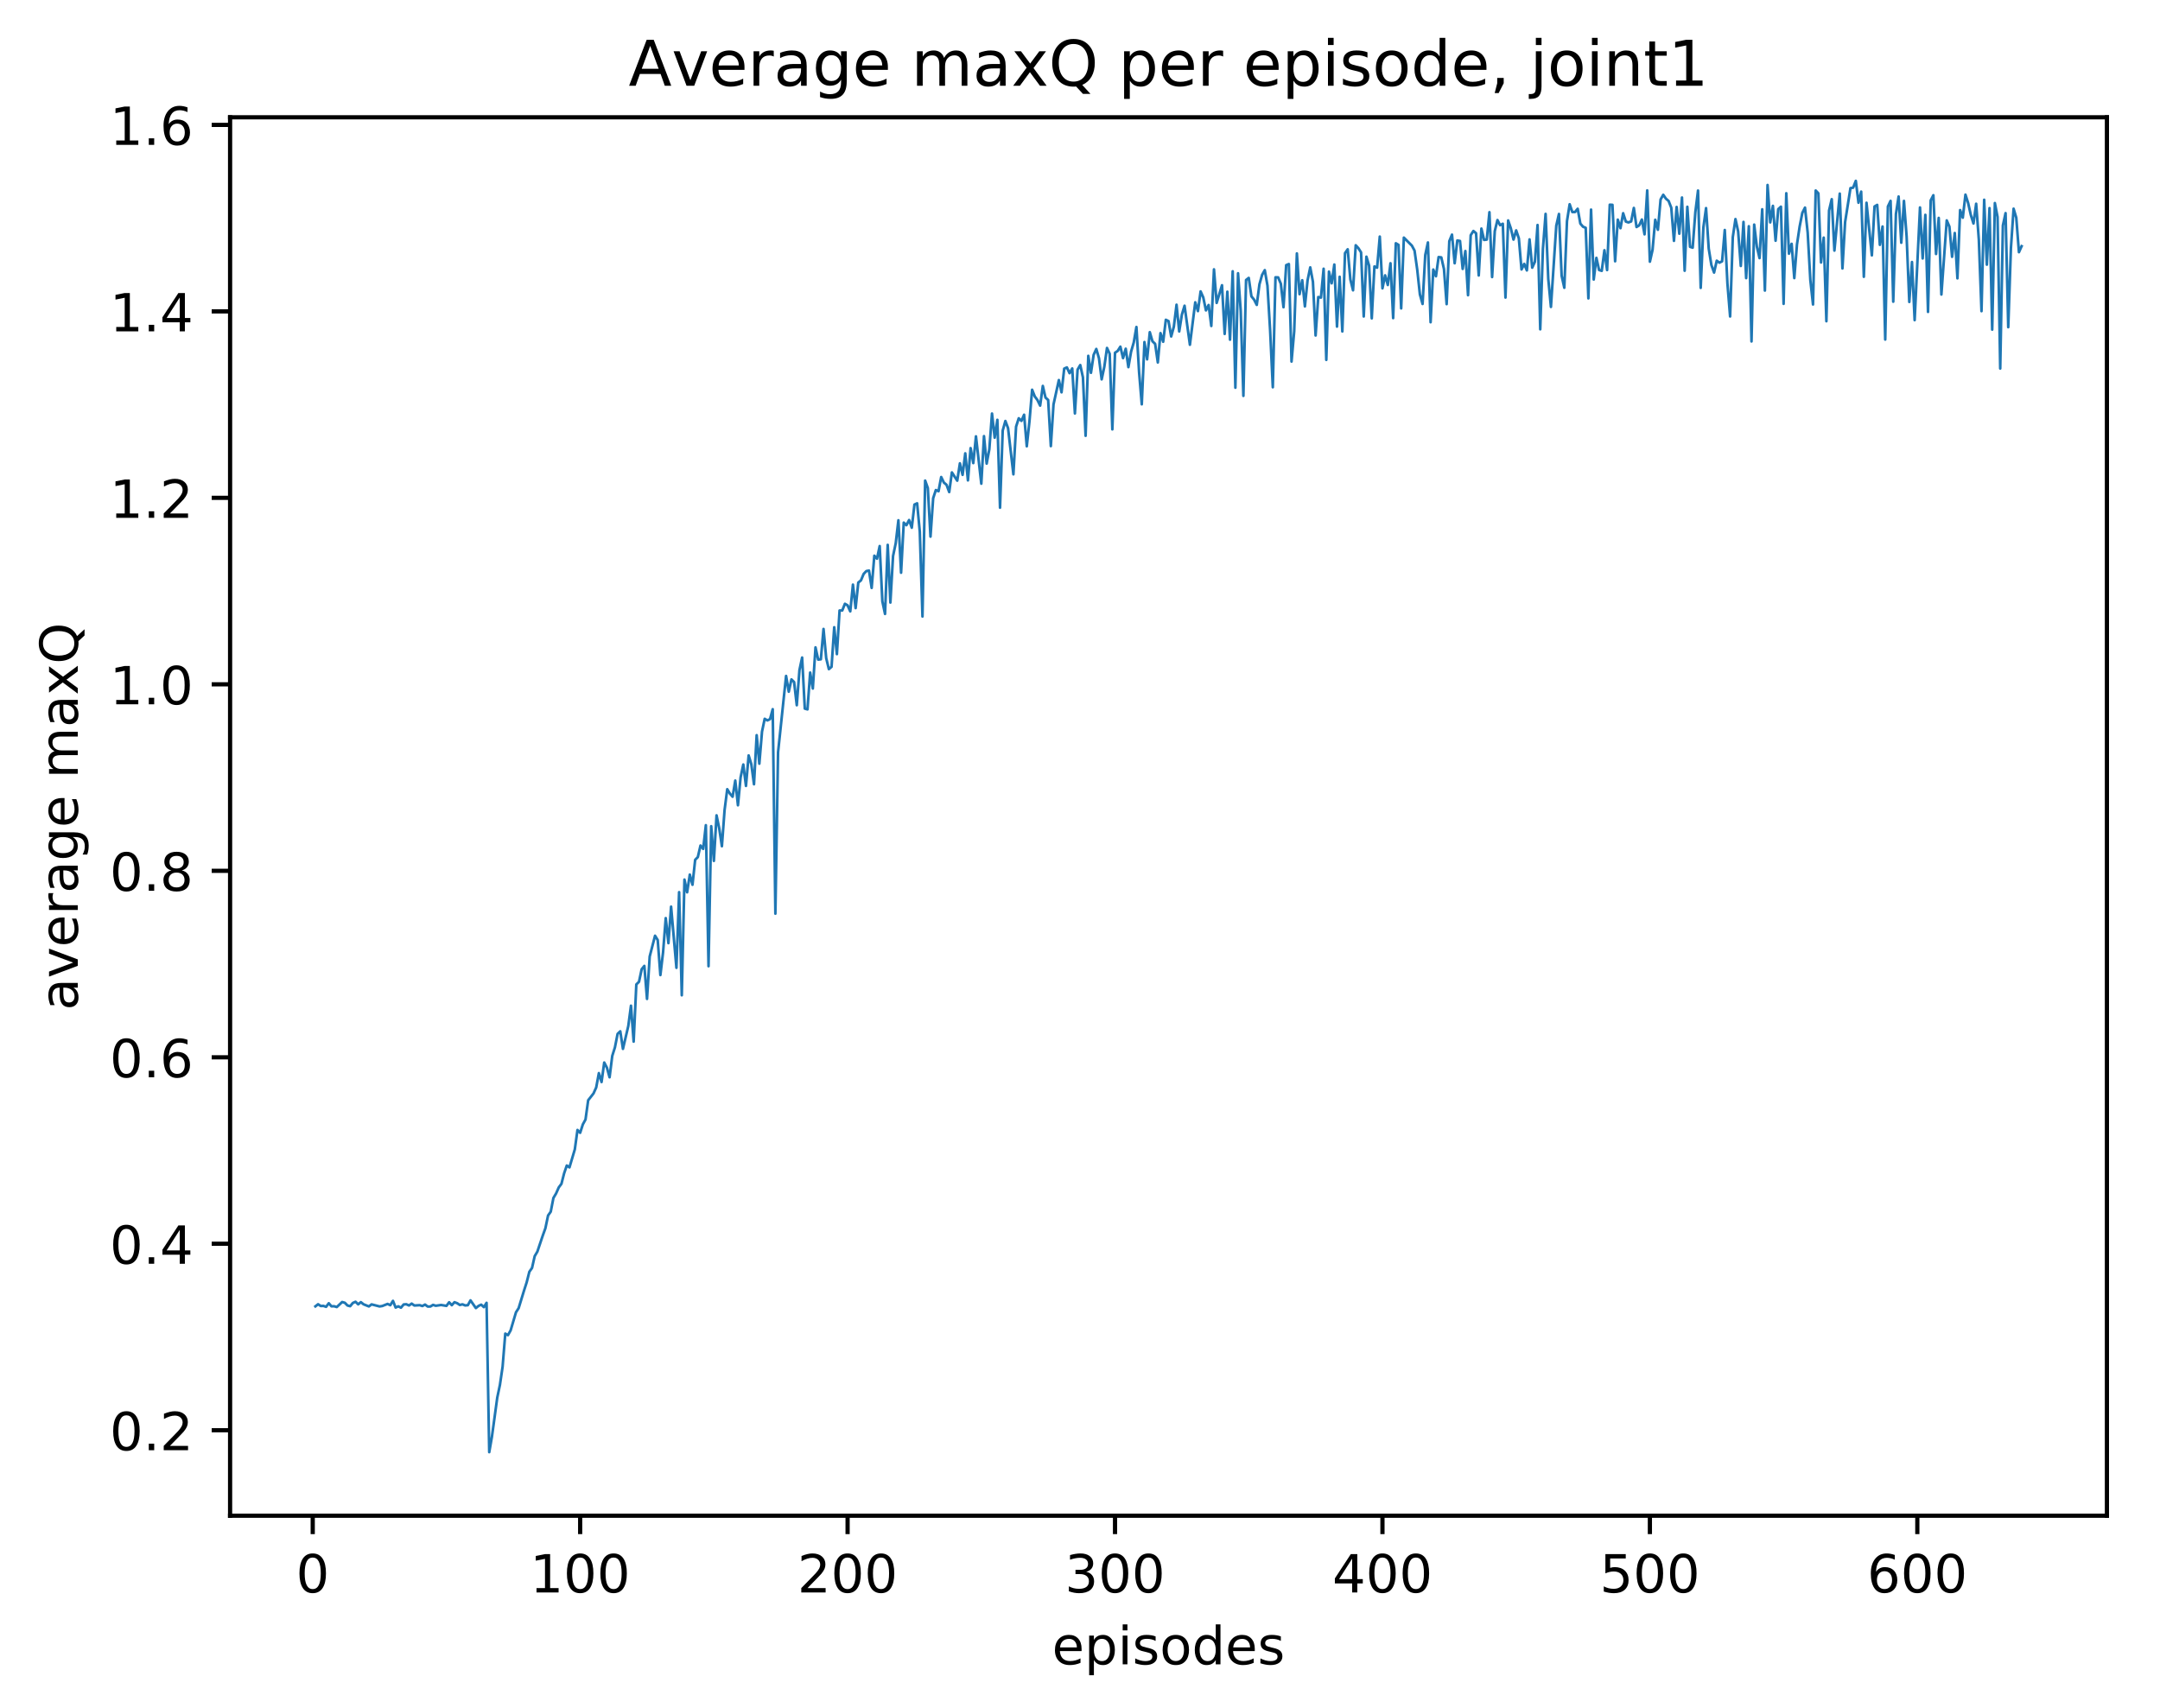<?xml version="1.0" encoding="utf-8" standalone="no"?>
<!DOCTYPE svg PUBLIC "-//W3C//DTD SVG 1.1//EN"
  "http://www.w3.org/Graphics/SVG/1.1/DTD/svg11.dtd">
<!-- Created with matplotlib (http://matplotlib.org/) -->
<svg height="325pt" version="1.1" viewBox="0 0 411 325" width="411pt" xmlns="http://www.w3.org/2000/svg" xmlns:xlink="http://www.w3.org/1999/xlink">
 <defs>
  <style type="text/css">
*{stroke-linecap:butt;stroke-linejoin:round;}
  </style>
 </defs>
 <g id="figure_1">
  <g id="patch_1">
   <path d="M 0 325.986 
L 411.601 325.986 
L 411.601 0 
L 0 0 
z
" style="fill:#ffffff;"/>
  </g>
  <g id="axes_1">
   <g id="patch_2">
    <path d="M 43.781 288.43 
L 400.901 288.43 
L 400.901 22.318 
L 43.781 22.318 
z
" style="fill:#ffffff;"/>
   </g>
   <g id="matplotlib.axis_1">
    <g id="xtick_1">
     <g id="line2d_1">
      <defs>
       <path d="M 0 0 
L 0 3.5 
" id="ma95a3696d8" style="stroke:#000000;stroke-width:0.8;"/>
      </defs>
      <g>
       <use style="stroke:#000000;stroke-width:0.8;" x="59.505" xlink:href="#ma95a3696d8" y="288.43"/>
      </g>
     </g>
     <g id="text_1">
      <!-- 0 -->
      <defs>
       <path d="M 31.781 66.406 
Q 24.172 66.406 20.328 58.906 
Q 16.5 51.422 16.5 36.375 
Q 16.5 21.391 20.328 13.891 
Q 24.172 6.391 31.781 6.391 
Q 39.453 6.391 43.281 13.891 
Q 47.125 21.391 47.125 36.375 
Q 47.125 51.422 43.281 58.906 
Q 39.453 66.406 31.781 66.406 
z
M 31.781 74.219 
Q 44.047 74.219 50.516 64.516 
Q 56.984 54.828 56.984 36.375 
Q 56.984 17.969 50.516 8.266 
Q 44.047 -1.422 31.781 -1.422 
Q 19.531 -1.422 13.062 8.266 
Q 6.594 17.969 6.594 36.375 
Q 6.594 54.828 13.062 64.516 
Q 19.531 74.219 31.781 74.219 
z
" id="DejaVuSans-30"/>
      </defs>
      <g transform="translate(56.324 303.029)scale(0.1 -0.1)">
       <use xlink:href="#DejaVuSans-30"/>
      </g>
     </g>
    </g>
    <g id="xtick_2">
     <g id="line2d_2">
      <g>
       <use style="stroke:#000000;stroke-width:0.8;" x="110.391" xlink:href="#ma95a3696d8" y="288.43"/>
      </g>
     </g>
     <g id="text_2">
      <!-- 100 -->
      <defs>
       <path d="M 12.406 8.297 
L 28.516 8.297 
L 28.516 63.922 
L 10.984 60.406 
L 10.984 69.391 
L 28.422 72.906 
L 38.281 72.906 
L 38.281 8.297 
L 54.391 8.297 
L 54.391 0 
L 12.406 0 
z
" id="DejaVuSans-31"/>
      </defs>
      <g transform="translate(100.848 303.029)scale(0.1 -0.1)">
       <use xlink:href="#DejaVuSans-31"/>
       <use x="63.623" xlink:href="#DejaVuSans-30"/>
       <use x="127.246" xlink:href="#DejaVuSans-30"/>
      </g>
     </g>
    </g>
    <g id="xtick_3">
     <g id="line2d_3">
      <g>
       <use style="stroke:#000000;stroke-width:0.8;" x="161.278" xlink:href="#ma95a3696d8" y="288.43"/>
      </g>
     </g>
     <g id="text_3">
      <!-- 200 -->
      <defs>
       <path d="M 19.188 8.297 
L 53.609 8.297 
L 53.609 0 
L 7.328 0 
L 7.328 8.297 
Q 12.938 14.109 22.625 23.891 
Q 32.328 33.688 34.812 36.531 
Q 39.547 41.844 41.422 45.531 
Q 43.312 49.219 43.312 52.781 
Q 43.312 58.594 39.234 62.25 
Q 35.156 65.922 28.609 65.922 
Q 23.969 65.922 18.812 64.312 
Q 13.672 62.703 7.812 59.422 
L 7.812 69.391 
Q 13.766 71.781 18.938 73 
Q 24.125 74.219 28.422 74.219 
Q 39.75 74.219 46.484 68.547 
Q 53.219 62.891 53.219 53.422 
Q 53.219 48.922 51.531 44.891 
Q 49.859 40.875 45.406 35.406 
Q 44.188 33.984 37.641 27.219 
Q 31.109 20.453 19.188 8.297 
z
" id="DejaVuSans-32"/>
      </defs>
      <g transform="translate(151.734 303.029)scale(0.1 -0.1)">
       <use xlink:href="#DejaVuSans-32"/>
       <use x="63.623" xlink:href="#DejaVuSans-30"/>
       <use x="127.246" xlink:href="#DejaVuSans-30"/>
      </g>
     </g>
    </g>
    <g id="xtick_4">
     <g id="line2d_4">
      <g>
       <use style="stroke:#000000;stroke-width:0.8;" x="212.164" xlink:href="#ma95a3696d8" y="288.43"/>
      </g>
     </g>
     <g id="text_4">
      <!-- 300 -->
      <defs>
       <path d="M 40.578 39.312 
Q 47.656 37.797 51.625 33 
Q 55.609 28.219 55.609 21.188 
Q 55.609 10.406 48.188 4.484 
Q 40.766 -1.422 27.094 -1.422 
Q 22.516 -1.422 17.656 -0.516 
Q 12.797 0.391 7.625 2.203 
L 7.625 11.719 
Q 11.719 9.328 16.594 8.109 
Q 21.484 6.891 26.812 6.891 
Q 36.078 6.891 40.938 10.547 
Q 45.797 14.203 45.797 21.188 
Q 45.797 27.641 41.281 31.266 
Q 36.766 34.906 28.719 34.906 
L 20.219 34.906 
L 20.219 43.016 
L 29.109 43.016 
Q 36.375 43.016 40.234 45.922 
Q 44.094 48.828 44.094 54.297 
Q 44.094 59.906 40.109 62.906 
Q 36.141 65.922 28.719 65.922 
Q 24.656 65.922 20.016 65.031 
Q 15.375 64.156 9.812 62.312 
L 9.812 71.094 
Q 15.438 72.656 20.344 73.438 
Q 25.25 74.219 29.594 74.219 
Q 40.828 74.219 47.359 69.109 
Q 53.906 64.016 53.906 55.328 
Q 53.906 49.266 50.438 45.094 
Q 46.969 40.922 40.578 39.312 
z
" id="DejaVuSans-33"/>
      </defs>
      <g transform="translate(202.62 303.029)scale(0.1 -0.1)">
       <use xlink:href="#DejaVuSans-33"/>
       <use x="63.623" xlink:href="#DejaVuSans-30"/>
       <use x="127.246" xlink:href="#DejaVuSans-30"/>
      </g>
     </g>
    </g>
    <g id="xtick_5">
     <g id="line2d_5">
      <g>
       <use style="stroke:#000000;stroke-width:0.8;" x="263.05" xlink:href="#ma95a3696d8" y="288.43"/>
      </g>
     </g>
     <g id="text_5">
      <!-- 400 -->
      <defs>
       <path d="M 37.797 64.312 
L 12.891 25.391 
L 37.797 25.391 
z
M 35.203 72.906 
L 47.609 72.906 
L 47.609 25.391 
L 58.016 25.391 
L 58.016 17.188 
L 47.609 17.188 
L 47.609 0 
L 37.797 0 
L 37.797 17.188 
L 4.891 17.188 
L 4.891 26.703 
z
" id="DejaVuSans-34"/>
      </defs>
      <g transform="translate(253.507 303.029)scale(0.1 -0.1)">
       <use xlink:href="#DejaVuSans-34"/>
       <use x="63.623" xlink:href="#DejaVuSans-30"/>
       <use x="127.246" xlink:href="#DejaVuSans-30"/>
      </g>
     </g>
    </g>
    <g id="xtick_6">
     <g id="line2d_6">
      <g>
       <use style="stroke:#000000;stroke-width:0.8;" x="313.937" xlink:href="#ma95a3696d8" y="288.43"/>
      </g>
     </g>
     <g id="text_6">
      <!-- 500 -->
      <defs>
       <path d="M 10.797 72.906 
L 49.516 72.906 
L 49.516 64.594 
L 19.828 64.594 
L 19.828 46.734 
Q 21.969 47.469 24.109 47.828 
Q 26.266 48.188 28.422 48.188 
Q 40.625 48.188 47.75 41.5 
Q 54.891 34.812 54.891 23.391 
Q 54.891 11.625 47.562 5.094 
Q 40.234 -1.422 26.906 -1.422 
Q 22.312 -1.422 17.547 -0.641 
Q 12.797 0.141 7.719 1.703 
L 7.719 11.625 
Q 12.109 9.234 16.797 8.062 
Q 21.484 6.891 26.703 6.891 
Q 35.156 6.891 40.078 11.328 
Q 45.016 15.766 45.016 23.391 
Q 45.016 31 40.078 35.438 
Q 35.156 39.891 26.703 39.891 
Q 22.75 39.891 18.812 39.016 
Q 14.891 38.141 10.797 36.281 
z
" id="DejaVuSans-35"/>
      </defs>
      <g transform="translate(304.393 303.029)scale(0.1 -0.1)">
       <use xlink:href="#DejaVuSans-35"/>
       <use x="63.623" xlink:href="#DejaVuSans-30"/>
       <use x="127.246" xlink:href="#DejaVuSans-30"/>
      </g>
     </g>
    </g>
    <g id="xtick_7">
     <g id="line2d_7">
      <g>
       <use style="stroke:#000000;stroke-width:0.8;" x="364.823" xlink:href="#ma95a3696d8" y="288.43"/>
      </g>
     </g>
     <g id="text_7">
      <!-- 600 -->
      <defs>
       <path d="M 33.016 40.375 
Q 26.375 40.375 22.484 35.828 
Q 18.609 31.297 18.609 23.391 
Q 18.609 15.531 22.484 10.953 
Q 26.375 6.391 33.016 6.391 
Q 39.656 6.391 43.531 10.953 
Q 47.406 15.531 47.406 23.391 
Q 47.406 31.297 43.531 35.828 
Q 39.656 40.375 33.016 40.375 
z
M 52.594 71.297 
L 52.594 62.312 
Q 48.875 64.062 45.094 64.984 
Q 41.312 65.922 37.594 65.922 
Q 27.828 65.922 22.672 59.328 
Q 17.531 52.734 16.797 39.406 
Q 19.672 43.656 24.016 45.922 
Q 28.375 48.188 33.594 48.188 
Q 44.578 48.188 50.953 41.516 
Q 57.328 34.859 57.328 23.391 
Q 57.328 12.156 50.688 5.359 
Q 44.047 -1.422 33.016 -1.422 
Q 20.359 -1.422 13.672 8.266 
Q 6.984 17.969 6.984 36.375 
Q 6.984 53.656 15.188 63.938 
Q 23.391 74.219 37.203 74.219 
Q 40.922 74.219 44.703 73.484 
Q 48.484 72.75 52.594 71.297 
z
" id="DejaVuSans-36"/>
      </defs>
      <g transform="translate(355.279 303.029)scale(0.1 -0.1)">
       <use xlink:href="#DejaVuSans-36"/>
       <use x="63.623" xlink:href="#DejaVuSans-30"/>
       <use x="127.246" xlink:href="#DejaVuSans-30"/>
      </g>
     </g>
    </g>
    <g id="text_8">
     <!-- episodes -->
     <defs>
      <path d="M 56.203 29.594 
L 56.203 25.203 
L 14.891 25.203 
Q 15.484 15.922 20.484 11.062 
Q 25.484 6.203 34.422 6.203 
Q 39.594 6.203 44.453 7.469 
Q 49.312 8.734 54.109 11.281 
L 54.109 2.781 
Q 49.266 0.734 44.188 -0.344 
Q 39.109 -1.422 33.891 -1.422 
Q 20.797 -1.422 13.156 6.188 
Q 5.516 13.812 5.516 26.812 
Q 5.516 40.234 12.766 48.109 
Q 20.016 56 32.328 56 
Q 43.359 56 49.781 48.891 
Q 56.203 41.797 56.203 29.594 
z
M 47.219 32.234 
Q 47.125 39.594 43.094 43.984 
Q 39.062 48.391 32.422 48.391 
Q 24.906 48.391 20.391 44.141 
Q 15.875 39.891 15.188 32.172 
z
" id="DejaVuSans-65"/>
      <path d="M 18.109 8.203 
L 18.109 -20.797 
L 9.078 -20.797 
L 9.078 54.688 
L 18.109 54.688 
L 18.109 46.391 
Q 20.953 51.266 25.266 53.625 
Q 29.594 56 35.594 56 
Q 45.562 56 51.781 48.094 
Q 58.016 40.188 58.016 27.297 
Q 58.016 14.406 51.781 6.484 
Q 45.562 -1.422 35.594 -1.422 
Q 29.594 -1.422 25.266 0.953 
Q 20.953 3.328 18.109 8.203 
z
M 48.688 27.297 
Q 48.688 37.203 44.609 42.844 
Q 40.531 48.484 33.406 48.484 
Q 26.266 48.484 22.188 42.844 
Q 18.109 37.203 18.109 27.297 
Q 18.109 17.391 22.188 11.75 
Q 26.266 6.109 33.406 6.109 
Q 40.531 6.109 44.609 11.75 
Q 48.688 17.391 48.688 27.297 
z
" id="DejaVuSans-70"/>
      <path d="M 9.422 54.688 
L 18.406 54.688 
L 18.406 0 
L 9.422 0 
z
M 9.422 75.984 
L 18.406 75.984 
L 18.406 64.594 
L 9.422 64.594 
z
" id="DejaVuSans-69"/>
      <path d="M 44.281 53.078 
L 44.281 44.578 
Q 40.484 46.531 36.375 47.5 
Q 32.281 48.484 27.875 48.484 
Q 21.188 48.484 17.844 46.438 
Q 14.5 44.391 14.5 40.281 
Q 14.5 37.156 16.891 35.375 
Q 19.281 33.594 26.516 31.984 
L 29.594 31.297 
Q 39.156 29.25 43.188 25.516 
Q 47.219 21.781 47.219 15.094 
Q 47.219 7.469 41.188 3.016 
Q 35.156 -1.422 24.609 -1.422 
Q 20.219 -1.422 15.453 -0.562 
Q 10.688 0.297 5.422 2 
L 5.422 11.281 
Q 10.406 8.688 15.234 7.391 
Q 20.062 6.109 24.812 6.109 
Q 31.156 6.109 34.562 8.281 
Q 37.984 10.453 37.984 14.406 
Q 37.984 18.062 35.516 20.016 
Q 33.062 21.969 24.703 23.781 
L 21.578 24.516 
Q 13.234 26.266 9.516 29.906 
Q 5.812 33.547 5.812 39.891 
Q 5.812 47.609 11.281 51.797 
Q 16.75 56 26.812 56 
Q 31.781 56 36.172 55.266 
Q 40.578 54.547 44.281 53.078 
z
" id="DejaVuSans-73"/>
      <path d="M 30.609 48.391 
Q 23.391 48.391 19.188 42.75 
Q 14.984 37.109 14.984 27.297 
Q 14.984 17.484 19.156 11.844 
Q 23.344 6.203 30.609 6.203 
Q 37.797 6.203 41.984 11.859 
Q 46.188 17.531 46.188 27.297 
Q 46.188 37.016 41.984 42.703 
Q 37.797 48.391 30.609 48.391 
z
M 30.609 56 
Q 42.328 56 49.016 48.375 
Q 55.719 40.766 55.719 27.297 
Q 55.719 13.875 49.016 6.219 
Q 42.328 -1.422 30.609 -1.422 
Q 18.844 -1.422 12.172 6.219 
Q 5.516 13.875 5.516 27.297 
Q 5.516 40.766 12.172 48.375 
Q 18.844 56 30.609 56 
z
" id="DejaVuSans-6f"/>
      <path d="M 45.406 46.391 
L 45.406 75.984 
L 54.391 75.984 
L 54.391 0 
L 45.406 0 
L 45.406 8.203 
Q 42.578 3.328 38.25 0.953 
Q 33.938 -1.422 27.875 -1.422 
Q 17.969 -1.422 11.734 6.484 
Q 5.516 14.406 5.516 27.297 
Q 5.516 40.188 11.734 48.094 
Q 17.969 56 27.875 56 
Q 33.938 56 38.25 53.625 
Q 42.578 51.266 45.406 46.391 
z
M 14.797 27.297 
Q 14.797 17.391 18.875 11.75 
Q 22.953 6.109 30.078 6.109 
Q 37.203 6.109 41.297 11.75 
Q 45.406 17.391 45.406 27.297 
Q 45.406 37.203 41.297 42.844 
Q 37.203 48.484 30.078 48.484 
Q 22.953 48.484 18.875 42.844 
Q 14.797 37.203 14.797 27.297 
z
" id="DejaVuSans-64"/>
     </defs>
     <g transform="translate(200.182 316.707)scale(0.1 -0.1)">
      <use xlink:href="#DejaVuSans-65"/>
      <use x="61.523" xlink:href="#DejaVuSans-70"/>
      <use x="125" xlink:href="#DejaVuSans-69"/>
      <use x="152.783" xlink:href="#DejaVuSans-73"/>
      <use x="204.883" xlink:href="#DejaVuSans-6f"/>
      <use x="266.064" xlink:href="#DejaVuSans-64"/>
      <use x="329.541" xlink:href="#DejaVuSans-65"/>
      <use x="391.064" xlink:href="#DejaVuSans-73"/>
     </g>
    </g>
   </g>
   <g id="matplotlib.axis_2">
    <g id="ytick_1">
     <g id="line2d_8">
      <defs>
       <path d="M 0 0 
L -3.5 0 
" id="m38e790dfdb" style="stroke:#000000;stroke-width:0.8;"/>
      </defs>
      <g>
       <use style="stroke:#000000;stroke-width:0.8;" x="43.781" xlink:href="#m38e790dfdb" y="272.166"/>
      </g>
     </g>
     <g id="text_9">
      <!-- 0.2 -->
      <defs>
       <path d="M 10.688 12.406 
L 21 12.406 
L 21 0 
L 10.688 0 
z
" id="DejaVuSans-2e"/>
      </defs>
      <g transform="translate(20.878 275.966)scale(0.1 -0.1)">
       <use xlink:href="#DejaVuSans-30"/>
       <use x="63.623" xlink:href="#DejaVuSans-2e"/>
       <use x="95.41" xlink:href="#DejaVuSans-32"/>
      </g>
     </g>
    </g>
    <g id="ytick_2">
     <g id="line2d_9">
      <g>
       <use style="stroke:#000000;stroke-width:0.8;" x="43.781" xlink:href="#m38e790dfdb" y="236.681"/>
      </g>
     </g>
     <g id="text_10">
      <!-- 0.4 -->
      <g transform="translate(20.878 240.48)scale(0.1 -0.1)">
       <use xlink:href="#DejaVuSans-30"/>
       <use x="63.623" xlink:href="#DejaVuSans-2e"/>
       <use x="95.41" xlink:href="#DejaVuSans-34"/>
      </g>
     </g>
    </g>
    <g id="ytick_3">
     <g id="line2d_10">
      <g>
       <use style="stroke:#000000;stroke-width:0.8;" x="43.781" xlink:href="#m38e790dfdb" y="201.195"/>
      </g>
     </g>
     <g id="text_11">
      <!-- 0.6 -->
      <g transform="translate(20.878 204.994)scale(0.1 -0.1)">
       <use xlink:href="#DejaVuSans-30"/>
       <use x="63.623" xlink:href="#DejaVuSans-2e"/>
       <use x="95.41" xlink:href="#DejaVuSans-36"/>
      </g>
     </g>
    </g>
    <g id="ytick_4">
     <g id="line2d_11">
      <g>
       <use style="stroke:#000000;stroke-width:0.8;" x="43.781" xlink:href="#m38e790dfdb" y="165.709"/>
      </g>
     </g>
     <g id="text_12">
      <!-- 0.8 -->
      <defs>
       <path d="M 31.781 34.625 
Q 24.75 34.625 20.719 30.859 
Q 16.703 27.094 16.703 20.516 
Q 16.703 13.922 20.719 10.156 
Q 24.75 6.391 31.781 6.391 
Q 38.812 6.391 42.859 10.172 
Q 46.922 13.969 46.922 20.516 
Q 46.922 27.094 42.891 30.859 
Q 38.875 34.625 31.781 34.625 
z
M 21.922 38.812 
Q 15.578 40.375 12.031 44.719 
Q 8.5 49.078 8.5 55.328 
Q 8.5 64.062 14.719 69.141 
Q 20.953 74.219 31.781 74.219 
Q 42.672 74.219 48.875 69.141 
Q 55.078 64.062 55.078 55.328 
Q 55.078 49.078 51.531 44.719 
Q 48 40.375 41.703 38.812 
Q 48.828 37.156 52.797 32.312 
Q 56.781 27.484 56.781 20.516 
Q 56.781 9.906 50.312 4.234 
Q 43.844 -1.422 31.781 -1.422 
Q 19.734 -1.422 13.25 4.234 
Q 6.781 9.906 6.781 20.516 
Q 6.781 27.484 10.781 32.312 
Q 14.797 37.156 21.922 38.812 
z
M 18.312 54.391 
Q 18.312 48.734 21.844 45.562 
Q 25.391 42.391 31.781 42.391 
Q 38.141 42.391 41.719 45.562 
Q 45.312 48.734 45.312 54.391 
Q 45.312 60.062 41.719 63.234 
Q 38.141 66.406 31.781 66.406 
Q 25.391 66.406 21.844 63.234 
Q 18.312 60.062 18.312 54.391 
z
" id="DejaVuSans-38"/>
      </defs>
      <g transform="translate(20.878 169.508)scale(0.1 -0.1)">
       <use xlink:href="#DejaVuSans-30"/>
       <use x="63.623" xlink:href="#DejaVuSans-2e"/>
       <use x="95.41" xlink:href="#DejaVuSans-38"/>
      </g>
     </g>
    </g>
    <g id="ytick_5">
     <g id="line2d_12">
      <g>
       <use style="stroke:#000000;stroke-width:0.8;" x="43.781" xlink:href="#m38e790dfdb" y="130.223"/>
      </g>
     </g>
     <g id="text_13">
      <!-- 1.0 -->
      <g transform="translate(20.878 134.022)scale(0.1 -0.1)">
       <use xlink:href="#DejaVuSans-31"/>
       <use x="63.623" xlink:href="#DejaVuSans-2e"/>
       <use x="95.41" xlink:href="#DejaVuSans-30"/>
      </g>
     </g>
    </g>
    <g id="ytick_6">
     <g id="line2d_13">
      <g>
       <use style="stroke:#000000;stroke-width:0.8;" x="43.781" xlink:href="#m38e790dfdb" y="94.737"/>
      </g>
     </g>
     <g id="text_14">
      <!-- 1.2 -->
      <g transform="translate(20.878 98.536)scale(0.1 -0.1)">
       <use xlink:href="#DejaVuSans-31"/>
       <use x="63.623" xlink:href="#DejaVuSans-2e"/>
       <use x="95.41" xlink:href="#DejaVuSans-32"/>
      </g>
     </g>
    </g>
    <g id="ytick_7">
     <g id="line2d_14">
      <g>
       <use style="stroke:#000000;stroke-width:0.8;" x="43.781" xlink:href="#m38e790dfdb" y="59.251"/>
      </g>
     </g>
     <g id="text_15">
      <!-- 1.4 -->
      <g transform="translate(20.878 63.05)scale(0.1 -0.1)">
       <use xlink:href="#DejaVuSans-31"/>
       <use x="63.623" xlink:href="#DejaVuSans-2e"/>
       <use x="95.41" xlink:href="#DejaVuSans-34"/>
      </g>
     </g>
    </g>
    <g id="ytick_8">
     <g id="line2d_15">
      <g>
       <use style="stroke:#000000;stroke-width:0.8;" x="43.781" xlink:href="#m38e790dfdb" y="23.765"/>
      </g>
     </g>
     <g id="text_16">
      <!-- 1.6 -->
      <g transform="translate(20.878 27.564)scale(0.1 -0.1)">
       <use xlink:href="#DejaVuSans-31"/>
       <use x="63.623" xlink:href="#DejaVuSans-2e"/>
       <use x="95.41" xlink:href="#DejaVuSans-36"/>
      </g>
     </g>
    </g>
    <g id="text_17">
     <!-- average maxQ -->
     <defs>
      <path d="M 34.281 27.484 
Q 23.391 27.484 19.188 25 
Q 14.984 22.516 14.984 16.5 
Q 14.984 11.719 18.141 8.906 
Q 21.297 6.109 26.703 6.109 
Q 34.188 6.109 38.703 11.406 
Q 43.219 16.703 43.219 25.484 
L 43.219 27.484 
z
M 52.203 31.203 
L 52.203 0 
L 43.219 0 
L 43.219 8.297 
Q 40.141 3.328 35.547 0.953 
Q 30.953 -1.422 24.312 -1.422 
Q 15.922 -1.422 10.953 3.297 
Q 6 8.016 6 15.922 
Q 6 25.141 12.172 29.828 
Q 18.359 34.516 30.609 34.516 
L 43.219 34.516 
L 43.219 35.406 
Q 43.219 41.609 39.141 45 
Q 35.062 48.391 27.688 48.391 
Q 23 48.391 18.547 47.266 
Q 14.109 46.141 10.016 43.891 
L 10.016 52.203 
Q 14.938 54.109 19.578 55.047 
Q 24.219 56 28.609 56 
Q 40.484 56 46.344 49.844 
Q 52.203 43.703 52.203 31.203 
z
" id="DejaVuSans-61"/>
      <path d="M 2.984 54.688 
L 12.5 54.688 
L 29.594 8.797 
L 46.688 54.688 
L 56.203 54.688 
L 35.688 0 
L 23.484 0 
z
" id="DejaVuSans-76"/>
      <path d="M 41.109 46.297 
Q 39.594 47.172 37.812 47.578 
Q 36.031 48 33.891 48 
Q 26.266 48 22.188 43.047 
Q 18.109 38.094 18.109 28.812 
L 18.109 0 
L 9.078 0 
L 9.078 54.688 
L 18.109 54.688 
L 18.109 46.188 
Q 20.953 51.172 25.484 53.578 
Q 30.031 56 36.531 56 
Q 37.453 56 38.578 55.875 
Q 39.703 55.766 41.062 55.516 
z
" id="DejaVuSans-72"/>
      <path d="M 45.406 27.984 
Q 45.406 37.75 41.375 43.109 
Q 37.359 48.484 30.078 48.484 
Q 22.859 48.484 18.828 43.109 
Q 14.797 37.75 14.797 27.984 
Q 14.797 18.266 18.828 12.891 
Q 22.859 7.516 30.078 7.516 
Q 37.359 7.516 41.375 12.891 
Q 45.406 18.266 45.406 27.984 
z
M 54.391 6.781 
Q 54.391 -7.172 48.188 -13.984 
Q 42 -20.797 29.203 -20.797 
Q 24.469 -20.797 20.266 -20.094 
Q 16.062 -19.391 12.109 -17.922 
L 12.109 -9.188 
Q 16.062 -11.328 19.922 -12.344 
Q 23.781 -13.375 27.781 -13.375 
Q 36.625 -13.375 41.016 -8.766 
Q 45.406 -4.156 45.406 5.172 
L 45.406 9.625 
Q 42.625 4.781 38.281 2.391 
Q 33.938 0 27.875 0 
Q 17.828 0 11.672 7.656 
Q 5.516 15.328 5.516 27.984 
Q 5.516 40.672 11.672 48.328 
Q 17.828 56 27.875 56 
Q 33.938 56 38.281 53.609 
Q 42.625 51.219 45.406 46.391 
L 45.406 54.688 
L 54.391 54.688 
z
" id="DejaVuSans-67"/>
      <path id="DejaVuSans-20"/>
      <path d="M 52 44.188 
Q 55.375 50.25 60.062 53.125 
Q 64.75 56 71.094 56 
Q 79.641 56 84.281 50.016 
Q 88.922 44.047 88.922 33.016 
L 88.922 0 
L 79.891 0 
L 79.891 32.719 
Q 79.891 40.578 77.094 44.375 
Q 74.312 48.188 68.609 48.188 
Q 61.625 48.188 57.562 43.547 
Q 53.516 38.922 53.516 30.906 
L 53.516 0 
L 44.484 0 
L 44.484 32.719 
Q 44.484 40.625 41.703 44.406 
Q 38.922 48.188 33.109 48.188 
Q 26.219 48.188 22.156 43.531 
Q 18.109 38.875 18.109 30.906 
L 18.109 0 
L 9.078 0 
L 9.078 54.688 
L 18.109 54.688 
L 18.109 46.188 
Q 21.188 51.219 25.484 53.609 
Q 29.781 56 35.688 56 
Q 41.656 56 45.828 52.969 
Q 50 49.953 52 44.188 
z
" id="DejaVuSans-6d"/>
      <path d="M 54.891 54.688 
L 35.109 28.078 
L 55.906 0 
L 45.312 0 
L 29.391 21.484 
L 13.484 0 
L 2.875 0 
L 24.125 28.609 
L 4.688 54.688 
L 15.281 54.688 
L 29.781 35.203 
L 44.281 54.688 
z
" id="DejaVuSans-78"/>
      <path d="M 39.406 66.219 
Q 28.656 66.219 22.328 58.203 
Q 16.016 50.203 16.016 36.375 
Q 16.016 22.609 22.328 14.594 
Q 28.656 6.594 39.406 6.594 
Q 50.141 6.594 56.422 14.594 
Q 62.703 22.609 62.703 36.375 
Q 62.703 50.203 56.422 58.203 
Q 50.141 66.219 39.406 66.219 
z
M 53.219 1.312 
L 66.219 -12.891 
L 54.297 -12.891 
L 43.5 -1.219 
Q 41.891 -1.312 41.031 -1.359 
Q 40.188 -1.422 39.406 -1.422 
Q 24.031 -1.422 14.812 8.859 
Q 5.609 19.141 5.609 36.375 
Q 5.609 53.656 14.812 63.938 
Q 24.031 74.219 39.406 74.219 
Q 54.734 74.219 63.906 63.938 
Q 73.094 53.656 73.094 36.375 
Q 73.094 23.688 67.984 14.641 
Q 62.891 5.609 53.219 1.312 
z
" id="DejaVuSans-51"/>
     </defs>
     <g transform="translate(14.798 192.263)rotate(-90)scale(0.1 -0.1)">
      <use xlink:href="#DejaVuSans-61"/>
      <use x="61.279" xlink:href="#DejaVuSans-76"/>
      <use x="120.459" xlink:href="#DejaVuSans-65"/>
      <use x="181.982" xlink:href="#DejaVuSans-72"/>
      <use x="223.096" xlink:href="#DejaVuSans-61"/>
      <use x="284.375" xlink:href="#DejaVuSans-67"/>
      <use x="347.852" xlink:href="#DejaVuSans-65"/>
      <use x="409.375" xlink:href="#DejaVuSans-20"/>
      <use x="441.162" xlink:href="#DejaVuSans-6d"/>
      <use x="538.574" xlink:href="#DejaVuSans-61"/>
      <use x="599.854" xlink:href="#DejaVuSans-78"/>
      <use x="659.033" xlink:href="#DejaVuSans-51"/>
     </g>
    </g>
   </g>
   <g id="line2d_16">
    <path clip-path="url(#pc99c977aaa)" d="M 60.014 248.587 
L 60.523 248.185 
L 61.032 248.522 
L 61.541 248.503 
L 62.049 248.675 
L 62.558 247.999 
L 63.067 248.578 
L 63.576 248.567 
L 64.085 248.718 
L 65.103 247.766 
L 65.611 247.907 
L 66.12 248.424 
L 66.629 248.558 
L 67.138 247.942 
L 67.647 247.714 
L 68.156 248.203 
L 68.665 247.792 
L 69.174 248.196 
L 70.191 248.603 
L 70.7 248.212 
L 72.227 248.604 
L 72.736 248.524 
L 73.753 248.124 
L 74.262 248.374 
L 74.771 247.544 
L 75.28 248.815 
L 75.789 248.583 
L 76.298 248.839 
L 76.806 248.228 
L 77.315 248.188 
L 77.824 248.423 
L 78.333 248.063 
L 78.842 248.429 
L 79.86 248.365 
L 80.368 248.526 
L 80.877 248.251 
L 81.386 248.626 
L 81.895 248.618 
L 82.404 248.309 
L 82.913 248.475 
L 83.931 248.329 
L 84.948 248.497 
L 85.457 247.814 
L 85.966 248.368 
L 86.475 247.799 
L 86.984 247.989 
L 87.493 248.324 
L 88.001 248.203 
L 88.51 248.412 
L 89.019 248.367 
L 89.528 247.451 
L 90.546 248.915 
L 91.055 248.506 
L 91.563 248.268 
L 92.072 248.734 
L 92.581 247.916 
L 93.09 276.334 
L 93.599 273.424 
L 94.617 265.955 
L 95.126 263.528 
L 95.634 260.071 
L 96.143 253.778 
L 96.652 254.072 
L 97.161 253.16 
L 98.179 249.723 
L 98.688 248.927 
L 99.705 245.603 
L 100.214 244.021 
L 100.723 242.012 
L 101.232 241.282 
L 101.741 239.036 
L 102.25 238.169 
L 103.267 235.147 
L 103.776 233.727 
L 104.285 231.304 
L 104.794 230.573 
L 105.303 227.964 
L 105.812 227.105 
L 106.321 225.955 
L 106.829 225.272 
L 107.338 223.282 
L 107.847 221.791 
L 108.356 222.143 
L 109.374 218.718 
L 109.883 215.025 
L 110.391 215.562 
L 110.9 213.969 
L 111.409 213.034 
L 111.918 209.371 
L 112.936 208.066 
L 113.445 206.931 
L 113.953 204.205 
L 114.462 205.904 
L 114.971 202.19 
L 115.48 203.167 
L 115.989 204.997 
L 116.498 200.931 
L 117.007 199.308 
L 117.515 196.732 
L 118.024 196.249 
L 118.533 199.593 
L 119.551 195.236 
L 120.06 191.376 
L 120.569 198.212 
L 121.078 187.329 
L 121.586 186.829 
L 122.095 184.436 
L 122.604 183.804 
L 123.113 190.084 
L 123.622 182.014 
L 124.64 178.061 
L 125.148 178.882 
L 125.657 185.545 
L 126.166 181.232 
L 126.675 174.71 
L 127.184 179.473 
L 127.693 172.528 
L 128.71 184.168 
L 129.219 169.773 
L 129.728 189.394 
L 130.237 167.377 
L 130.746 169.798 
L 131.255 166.428 
L 131.764 168.363 
L 132.273 163.618 
L 132.781 163.099 
L 133.29 160.894 
L 133.799 161.54 
L 134.308 157.029 
L 134.817 183.865 
L 135.326 157.22 
L 135.835 163.822 
L 136.343 155.152 
L 136.852 157.627 
L 137.361 161.028 
L 137.87 154.145 
L 138.379 150.179 
L 138.888 151.019 
L 139.397 151.614 
L 139.905 148.537 
L 140.414 153.236 
L 140.923 147.904 
L 141.432 145.48 
L 141.941 149.556 
L 142.45 143.752 
L 142.959 145.419 
L 143.467 149.24 
L 143.976 139.9 
L 144.485 145.324 
L 144.994 139.222 
L 145.503 136.784 
L 146.012 137.09 
L 146.521 136.847 
L 147.03 134.951 
L 147.538 173.862 
L 148.047 143.155 
L 149.574 128.626 
L 150.083 131.63 
L 150.592 129.288 
L 151.1 129.784 
L 151.609 134.198 
L 152.118 127.514 
L 152.627 125.123 
L 153.136 134.844 
L 153.645 134.99 
L 154.154 127.986 
L 154.662 131.025 
L 155.171 123.189 
L 155.68 125.517 
L 156.189 125.458 
L 156.698 119.684 
L 157.207 125.24 
L 157.716 127.33 
L 158.225 126.89 
L 158.733 119.358 
L 159.242 124.478 
L 159.751 116.172 
L 160.26 116.172 
L 160.769 114.896 
L 161.278 115.19 
L 161.787 116.34 
L 162.295 111.25 
L 162.804 115.718 
L 163.313 110.864 
L 163.822 110.438 
L 164.331 109.216 
L 164.84 108.674 
L 165.349 108.572 
L 165.857 111.88 
L 166.366 105.748 
L 166.875 106.316 
L 167.384 103.911 
L 167.893 114.423 
L 168.402 116.827 
L 168.911 103.681 
L 169.42 114.662 
L 169.928 105.807 
L 170.437 103.371 
L 170.946 99.002 
L 171.455 108.984 
L 171.964 99.45 
L 172.473 99.938 
L 172.982 98.955 
L 173.49 100.422 
L 173.999 96.016 
L 174.508 95.777 
L 175.017 101.201 
L 175.526 117.314 
L 176.035 91.451 
L 176.544 92.88 
L 177.052 102.114 
L 177.561 94.808 
L 178.07 93.25 
L 178.579 93.48 
L 179.088 90.775 
L 179.597 91.828 
L 180.106 92.254 
L 180.614 93.635 
L 181.123 89.894 
L 182.141 91.466 
L 182.65 88.167 
L 183.159 90.362 
L 183.668 86.267 
L 184.177 91.416 
L 184.685 85.27 
L 185.194 88.122 
L 185.703 83.036 
L 186.721 92.042 
L 187.23 82.992 
L 187.739 88.22 
L 188.247 85.494 
L 188.756 78.694 
L 189.265 83.287 
L 189.774 79.89 
L 190.283 96.607 
L 190.792 81.933 
L 191.301 80.112 
L 191.809 81.467 
L 192.827 90.26 
L 193.336 81.19 
L 193.845 79.593 
L 194.354 80.089 
L 194.863 78.92 
L 195.372 84.927 
L 195.88 80.213 
L 196.389 74.165 
L 196.898 75.443 
L 197.407 76.13 
L 197.916 77.184 
L 198.425 73.439 
L 198.934 75.654 
L 199.442 76.117 
L 199.951 84.895 
L 200.46 76.961 
L 201.478 72.323 
L 201.987 74.656 
L 202.496 70.148 
L 203.004 69.916 
L 203.513 71.014 
L 204.022 70.115 
L 204.531 78.675 
L 205.04 70.336 
L 205.549 69.465 
L 206.058 71.815 
L 206.566 82.929 
L 207.075 67.713 
L 207.584 70.944 
L 208.093 67.531 
L 208.602 66.403 
L 209.111 68.178 
L 209.62 72.19 
L 210.129 69.785 
L 210.637 66.212 
L 211.146 67.324 
L 211.655 81.706 
L 212.164 67.126 
L 212.673 66.775 
L 213.182 65.967 
L 213.691 68.148 
L 214.199 66.359 
L 214.708 69.865 
L 215.217 66.929 
L 215.726 65.164 
L 216.235 62.223 
L 216.744 70.844 
L 217.253 76.936 
L 217.761 65.09 
L 218.27 68.38 
L 218.779 63.21 
L 219.288 64.944 
L 219.797 65.433 
L 220.306 68.973 
L 220.815 63.39 
L 221.324 65.035 
L 221.832 60.852 
L 222.341 61.103 
L 222.85 64.026 
L 223.359 62.149 
L 223.868 57.985 
L 224.377 63.074 
L 224.886 59.869 
L 225.394 58.175 
L 226.412 65.607 
L 227.43 57.528 
L 227.939 59.2 
L 228.448 55.455 
L 228.956 56.601 
L 229.465 59.064 
L 229.974 58.039 
L 230.483 62.033 
L 230.992 51.255 
L 231.501 57.645 
L 232.519 54.278 
L 233.027 63.547 
L 233.536 55.506 
L 234.045 64.637 
L 234.554 51.622 
L 235.063 73.779 
L 235.572 51.997 
L 236.081 59.15 
L 236.589 75.332 
L 237.098 53.282 
L 237.607 52.882 
L 238.116 56.393 
L 238.625 57.018 
L 239.134 58.02 
L 239.643 54.099 
L 240.151 52.301 
L 240.66 51.406 
L 241.169 54.353 
L 241.678 62.891 
L 242.187 73.692 
L 242.696 52.77 
L 243.205 52.785 
L 243.713 53.989 
L 244.222 58.461 
L 244.731 50.456 
L 245.24 50.246 
L 245.749 68.801 
L 246.258 63.035 
L 246.767 48.224 
L 247.276 55.982 
L 247.784 53.324 
L 248.293 58.307 
L 248.802 53.34 
L 249.311 50.877 
L 249.82 53.614 
L 250.329 63.841 
L 250.838 56.525 
L 251.346 56.63 
L 251.855 51.138 
L 252.364 68.484 
L 252.873 51.688 
L 253.382 53.911 
L 253.891 50.339 
L 254.4 62.15 
L 254.908 52.67 
L 255.417 63.072 
L 255.926 48.172 
L 256.435 47.437 
L 256.944 53.179 
L 257.453 55.242 
L 257.962 46.674 
L 258.471 47.224 
L 258.979 48.026 
L 259.488 60.223 
L 259.997 48.845 
L 260.506 50.542 
L 261.015 60.579 
L 261.524 50.704 
L 262.033 50.941 
L 262.541 45.022 
L 263.05 54.869 
L 263.559 52.395 
L 264.068 54.231 
L 264.577 50.096 
L 265.086 60.536 
L 265.595 46.292 
L 266.103 46.595 
L 266.612 58.685 
L 267.121 45.216 
L 268.648 46.74 
L 269.157 47.693 
L 269.666 51.3 
L 270.174 56.026 
L 270.683 57.842 
L 271.192 48.532 
L 271.701 46.137 
L 272.21 61.32 
L 272.719 51.291 
L 273.228 52.575 
L 273.736 48.917 
L 274.245 48.978 
L 274.754 51.187 
L 275.263 57.876 
L 275.772 45.887 
L 276.281 44.649 
L 276.79 50.097 
L 277.298 45.759 
L 277.807 45.859 
L 278.316 51.172 
L 278.825 47.765 
L 279.334 56.176 
L 279.843 44.757 
L 280.352 43.954 
L 280.86 44.384 
L 281.369 52.416 
L 281.878 43.497 
L 282.387 45.656 
L 282.896 45.591 
L 283.405 40.379 
L 283.914 52.722 
L 284.423 43.978 
L 284.931 41.873 
L 285.44 42.859 
L 285.949 42.576 
L 286.458 56.621 
L 286.967 41.952 
L 287.476 43.448 
L 287.985 45.59 
L 288.493 43.841 
L 289.002 45.359 
L 289.511 51.274 
L 290.02 50.216 
L 290.529 51.459 
L 291.038 45.554 
L 291.547 50.935 
L 292.055 49.814 
L 292.564 42.816 
L 293.073 62.664 
L 293.582 47.357 
L 294.091 40.701 
L 294.6 53.074 
L 295.109 58.404 
L 296.126 42.933 
L 296.635 40.712 
L 297.144 52.468 
L 297.653 54.76 
L 298.162 42.077 
L 298.671 38.866 
L 299.18 40.352 
L 299.688 40.345 
L 300.197 39.727 
L 300.706 42.553 
L 301.215 43.144 
L 301.724 43.35 
L 302.233 56.777 
L 302.742 39.885 
L 303.25 53.193 
L 303.759 49.069 
L 304.268 51.382 
L 304.777 51.541 
L 305.286 47.62 
L 305.795 51.392 
L 306.304 38.954 
L 306.812 38.98 
L 307.321 49.719 
L 307.83 41.797 
L 308.339 43.424 
L 308.848 40.573 
L 309.357 42.164 
L 309.866 42.327 
L 310.375 42.133 
L 310.883 39.568 
L 311.392 43.199 
L 311.901 42.885 
L 312.41 41.774 
L 312.919 44.595 
L 313.428 36.232 
L 313.937 49.794 
L 314.445 47.538 
L 314.954 41.822 
L 315.463 43.724 
L 315.972 37.96 
L 316.481 37.066 
L 316.99 37.805 
L 317.499 38.241 
L 318.007 39.531 
L 318.516 45.835 
L 319.025 39.385 
L 319.534 44.471 
L 320.043 37.586 
L 320.552 51.52 
L 321.061 39.352 
L 321.57 46.964 
L 322.078 47.132 
L 322.587 40.374 
L 323.096 36.261 
L 323.605 54.781 
L 324.114 43.294 
L 324.623 39.601 
L 325.132 47.302 
L 325.64 50.429 
L 326.149 51.865 
L 326.658 49.608 
L 327.167 49.985 
L 327.676 49.725 
L 328.185 43.767 
L 328.694 53.995 
L 329.202 60.222 
L 329.711 45.124 
L 330.22 41.691 
L 330.729 44.025 
L 331.238 50.61 
L 331.747 42.229 
L 332.256 52.922 
L 332.765 43.052 
L 333.273 64.972 
L 333.782 42.741 
L 334.291 46.929 
L 334.8 49.114 
L 335.309 39.827 
L 335.818 55.291 
L 336.327 35.203 
L 336.835 42.319 
L 337.344 39.171 
L 337.853 45.809 
L 338.362 39.796 
L 338.871 39.332 
L 339.38 57.818 
L 339.889 36.772 
L 340.397 48.273 
L 340.906 46.395 
L 341.415 52.918 
L 341.924 46.52 
L 342.433 43.104 
L 342.942 40.508 
L 343.451 39.508 
L 343.959 44.233 
L 344.468 53.293 
L 344.977 57.941 
L 345.486 36.254 
L 345.995 36.788 
L 346.504 49.951 
L 347.013 45.219 
L 347.522 61.128 
L 348.03 40.066 
L 348.539 37.901 
L 349.048 47.687 
L 350.066 36.843 
L 350.575 51.08 
L 351.084 42.244 
L 352.101 35.798 
L 352.61 35.713 
L 353.119 34.414 
L 353.628 38.579 
L 354.137 36.464 
L 354.646 52.672 
L 355.154 38.583 
L 356.172 48.594 
L 356.681 39.293 
L 357.19 38.989 
L 357.699 46.592 
L 358.208 43.106 
L 358.717 64.611 
L 359.225 39.3 
L 359.734 38.227 
L 360.243 57.409 
L 360.752 40.723 
L 361.261 37.398 
L 361.77 46.19 
L 362.279 38.229 
L 362.787 45.019 
L 363.296 57.46 
L 363.805 49.861 
L 364.314 60.922 
L 365.332 39.478 
L 365.841 49.18 
L 366.349 40.883 
L 366.858 59.355 
L 367.367 38.137 
L 367.876 37.15 
L 368.385 48.333 
L 368.894 41.465 
L 369.403 56.045 
L 370.42 41.94 
L 370.929 43.123 
L 371.438 48.87 
L 371.947 44.34 
L 372.456 52.965 
L 372.965 39.976 
L 373.474 41.428 
L 373.982 37.038 
L 374.491 38.625 
L 375 40.897 
L 375.509 42.534 
L 376.018 38.772 
L 376.527 45.59 
L 377.036 59.213 
L 377.544 38.014 
L 378.053 50.362 
L 378.562 39.6 
L 379.071 62.723 
L 379.58 38.641 
L 380.089 41.284 
L 380.598 70.124 
L 381.106 42.91 
L 381.615 40.557 
L 382.124 62.26 
L 382.633 47.213 
L 383.142 39.71 
L 383.651 41.433 
L 384.16 47.99 
L 384.669 46.846 
L 384.669 46.846 
" style="fill:none;stroke:#1f77b4;stroke-linecap:square;stroke-width:0.5;"/>
   </g>
   <g id="patch_3">
    <path d="M 43.781 288.43 
L 43.781 22.318 
" style="fill:none;stroke:#000000;stroke-linecap:square;stroke-linejoin:miter;stroke-width:0.8;"/>
   </g>
   <g id="patch_4">
    <path d="M 400.901 288.43 
L 400.901 22.318 
" style="fill:none;stroke:#000000;stroke-linecap:square;stroke-linejoin:miter;stroke-width:0.8;"/>
   </g>
   <g id="patch_5">
    <path d="M 43.781 288.43 
L 400.901 288.43 
" style="fill:none;stroke:#000000;stroke-linecap:square;stroke-linejoin:miter;stroke-width:0.8;"/>
   </g>
   <g id="patch_6">
    <path d="M 43.781 22.318 
L 400.901 22.318 
" style="fill:none;stroke:#000000;stroke-linecap:square;stroke-linejoin:miter;stroke-width:0.8;"/>
   </g>
   <g id="text_18">
    <!-- Average maxQ per episode, joint1 -->
    <defs>
     <path d="M 34.188 63.188 
L 20.797 26.906 
L 47.609 26.906 
z
M 28.609 72.906 
L 39.797 72.906 
L 67.578 0 
L 57.328 0 
L 50.688 18.703 
L 17.828 18.703 
L 11.188 0 
L 0.781 0 
z
" id="DejaVuSans-41"/>
     <path d="M 11.719 12.406 
L 22.016 12.406 
L 22.016 4 
L 14.016 -11.625 
L 7.719 -11.625 
L 11.719 4 
z
" id="DejaVuSans-2c"/>
     <path d="M 9.422 54.688 
L 18.406 54.688 
L 18.406 -0.984 
Q 18.406 -11.422 14.422 -16.109 
Q 10.453 -20.797 1.609 -20.797 
L -1.812 -20.797 
L -1.812 -13.188 
L 0.594 -13.188 
Q 5.719 -13.188 7.562 -10.812 
Q 9.422 -8.453 9.422 -0.984 
z
M 9.422 75.984 
L 18.406 75.984 
L 18.406 64.594 
L 9.422 64.594 
z
" id="DejaVuSans-6a"/>
     <path d="M 54.891 33.016 
L 54.891 0 
L 45.906 0 
L 45.906 32.719 
Q 45.906 40.484 42.875 44.328 
Q 39.844 48.188 33.797 48.188 
Q 26.516 48.188 22.312 43.547 
Q 18.109 38.922 18.109 30.906 
L 18.109 0 
L 9.078 0 
L 9.078 54.688 
L 18.109 54.688 
L 18.109 46.188 
Q 21.344 51.125 25.703 53.562 
Q 30.078 56 35.797 56 
Q 45.219 56 50.047 50.172 
Q 54.891 44.344 54.891 33.016 
z
" id="DejaVuSans-6e"/>
     <path d="M 18.312 70.219 
L 18.312 54.688 
L 36.812 54.688 
L 36.812 47.703 
L 18.312 47.703 
L 18.312 18.016 
Q 18.312 11.328 20.141 9.422 
Q 21.969 7.516 27.594 7.516 
L 36.812 7.516 
L 36.812 0 
L 27.594 0 
Q 17.188 0 13.234 3.875 
Q 9.281 7.766 9.281 18.016 
L 9.281 47.703 
L 2.688 47.703 
L 2.688 54.688 
L 9.281 54.688 
L 9.281 70.219 
z
" id="DejaVuSans-74"/>
    </defs>
    <g transform="translate(119.614 16.318)scale(0.12 -0.12)">
     <use xlink:href="#DejaVuSans-41"/>
     <use x="68.33" xlink:href="#DejaVuSans-76"/>
     <use x="127.51" xlink:href="#DejaVuSans-65"/>
     <use x="189.033" xlink:href="#DejaVuSans-72"/>
     <use x="230.146" xlink:href="#DejaVuSans-61"/>
     <use x="291.426" xlink:href="#DejaVuSans-67"/>
     <use x="354.902" xlink:href="#DejaVuSans-65"/>
     <use x="416.426" xlink:href="#DejaVuSans-20"/>
     <use x="448.213" xlink:href="#DejaVuSans-6d"/>
     <use x="545.625" xlink:href="#DejaVuSans-61"/>
     <use x="606.904" xlink:href="#DejaVuSans-78"/>
     <use x="666.084" xlink:href="#DejaVuSans-51"/>
     <use x="744.795" xlink:href="#DejaVuSans-20"/>
     <use x="776.582" xlink:href="#DejaVuSans-70"/>
     <use x="840.059" xlink:href="#DejaVuSans-65"/>
     <use x="901.582" xlink:href="#DejaVuSans-72"/>
     <use x="942.695" xlink:href="#DejaVuSans-20"/>
     <use x="974.482" xlink:href="#DejaVuSans-65"/>
     <use x="1036.006" xlink:href="#DejaVuSans-70"/>
     <use x="1099.482" xlink:href="#DejaVuSans-69"/>
     <use x="1127.266" xlink:href="#DejaVuSans-73"/>
     <use x="1179.365" xlink:href="#DejaVuSans-6f"/>
     <use x="1240.547" xlink:href="#DejaVuSans-64"/>
     <use x="1304.023" xlink:href="#DejaVuSans-65"/>
     <use x="1365.547" xlink:href="#DejaVuSans-2c"/>
     <use x="1397.334" xlink:href="#DejaVuSans-20"/>
     <use x="1429.121" xlink:href="#DejaVuSans-6a"/>
     <use x="1456.904" xlink:href="#DejaVuSans-6f"/>
     <use x="1518.086" xlink:href="#DejaVuSans-69"/>
     <use x="1545.869" xlink:href="#DejaVuSans-6e"/>
     <use x="1609.248" xlink:href="#DejaVuSans-74"/>
     <use x="1648.457" xlink:href="#DejaVuSans-31"/>
    </g>
   </g>
  </g>
 </g>
 <defs>
  <clipPath id="pc99c977aaa">
   <rect height="266.112" width="357.12" x="43.781" y="22.318"/>
  </clipPath>
 </defs>
</svg>
